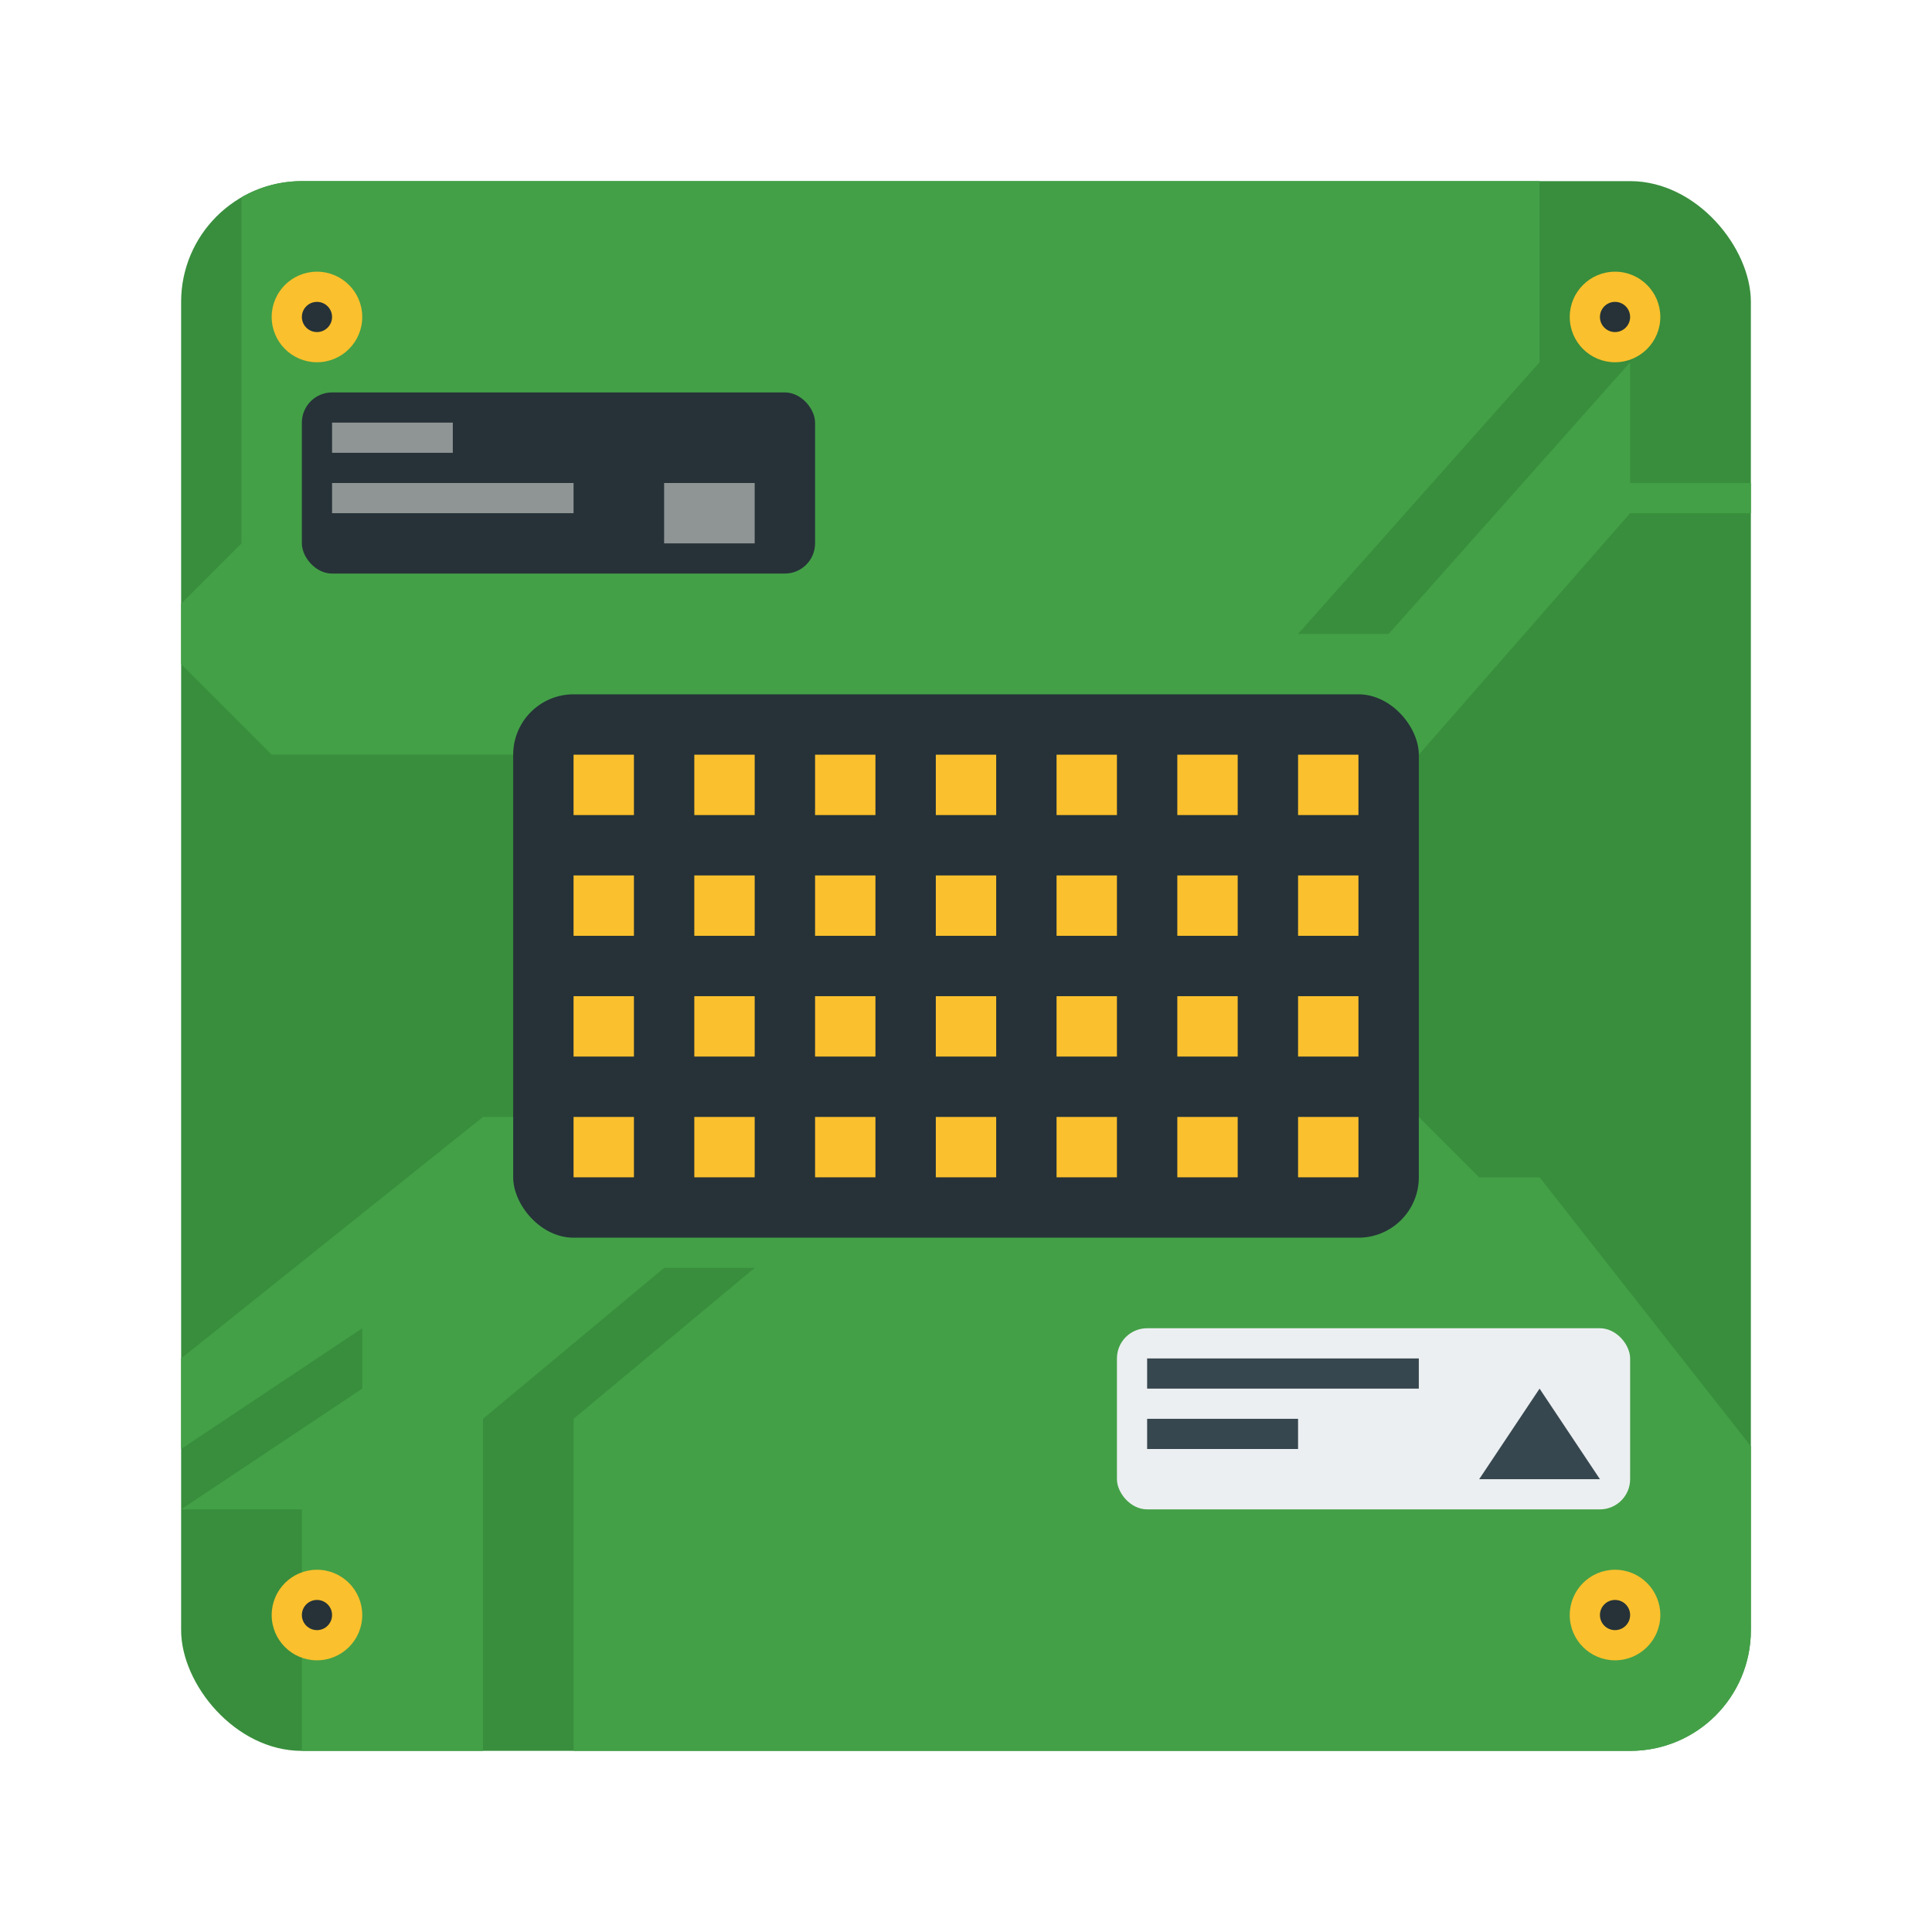 <svg width="64" height="64" version="1" xmlns="http://www.w3.org/2000/svg">
 <rect x="6" y="6" width="52" height="52" rx="4" ry="4" fill="#388e3c" stroke-width="1.029"/>
 <path d="m16 37-10 8v3l6-4v2l-6 4h4v8h6v-11l6-5h3l-6 5v11h35c2.216 0 4-1.784 4-4v-6.09l-7-8.91h-2l-2-2z" fill="#43a047"/>
 <circle cx="53.5" cy="53.5" r="1.5" fill="#fbc02d"/>
 <circle cx="53.5" cy="53.5" r=".5" fill="#263238"/>
 <circle cx="53.5" cy="10.5" r="1.5" fill="#fbc02d"/>
 <circle cx="53.5" cy="10.5" r=".5" fill="#263238"/>
 <circle cx="10.5" cy="53.5" r="1.5" fill="#fbc02d"/>
 <circle cx="10.5" cy="53.5" r=".5" fill="#263238"/>
 <path d="m10 6c-0.73 0-1.412 0.196-2 0.535v11.465l-2 2v2l3 3h38l7-8h4v-1h-4v-4l-8 9h-3l8-9v-6h-41z" fill="#43a047"/>
 <rect x="17" y="23" width="30" height="18" rx="2" ry="2" fill="#263238" stroke-width="1.098"/>
 <rect x="10" y="13" width="17" height="6" ry="1" fill="#263238" stroke-width="1.102"/>
 <rect x="37" y="44" width="17" height="6" ry="1" fill="#eceff1"/>
 <rect x="38" y="45" width="9" height="1" ry="0" fill="#37474f"/>
 <path d="m38 47h5v1h-5z" fill="#37474f"/>
 <path d="m49 49 2-3 2 3z" fill="#37474f" fill-rule="evenodd"/>
 <circle cx="10.5" cy="10.5" r="1.5" fill="#fbc02d"/>
 <circle cx="10.5" cy="10.5" r=".5" fill="#263238"/>
 <rect x="11" y="14" width="4" height="1" fill="#f8f8f2" opacity=".5" style="paint-order:stroke fill markers"/>
 <rect x="11" y="16" width="8" height="1" fill="#f8f8f2" opacity=".5" style="paint-order:stroke fill markers"/>
 <rect x="22" y="16" width="3" height="2" fill="#f8f8f2" opacity=".5" style="paint-order:stroke fill markers"/>
 <rect x="19" y="25" width="2" height="2" fill="#fbc02d" fill-rule="evenodd" stop-color="#282a36" stroke-linecap="round" stroke-linejoin="round" stroke-width="1.414" style="paint-order:stroke fill markers"/>
 <rect x="23" y="25" width="2" height="2" fill="#fbc02d" fill-rule="evenodd" stop-color="#282a36" stroke-linecap="round" stroke-linejoin="round" stroke-width="1.414" style="paint-order:stroke fill markers"/>
 <rect x="27" y="25" width="2" height="2" fill="#fbc02d" fill-rule="evenodd" stop-color="#282a36" stroke-linecap="round" stroke-linejoin="round" stroke-width="1.414" style="paint-order:stroke fill markers"/>
 <rect x="31" y="25" width="2" height="2" fill="#fbc02d" fill-rule="evenodd" stop-color="#282a36" stroke-linecap="round" stroke-linejoin="round" stroke-width="1.414" style="paint-order:stroke fill markers"/>
 <rect x="35" y="25" width="2" height="2" fill="#fbc02d" fill-rule="evenodd" stop-color="#282a36" stroke-linecap="round" stroke-linejoin="round" stroke-width="1.414" style="paint-order:stroke fill markers"/>
 <rect x="39" y="25" width="2" height="2" fill="#fbc02d" fill-rule="evenodd" stop-color="#282a36" stroke-linecap="round" stroke-linejoin="round" stroke-width="1.414" style="paint-order:stroke fill markers"/>
 <rect x="19" y="29" width="2" height="2" fill="#fbc02d" fill-rule="evenodd" stop-color="#282a36" stroke-linecap="round" stroke-linejoin="round" stroke-width="1.414" style="paint-order:stroke fill markers"/>
 <rect x="23" y="29" width="2" height="2" fill="#fbc02d" fill-rule="evenodd" stop-color="#282a36" stroke-linecap="round" stroke-linejoin="round" stroke-width="1.414" style="paint-order:stroke fill markers"/>
 <rect x="27" y="29" width="2" height="2" fill="#fbc02d" fill-rule="evenodd" stop-color="#282a36" stroke-linecap="round" stroke-linejoin="round" stroke-width="1.414" style="paint-order:stroke fill markers"/>
 <rect x="31" y="29" width="2" height="2" fill="#fbc02d" fill-rule="evenodd" stop-color="#282a36" stroke-linecap="round" stroke-linejoin="round" stroke-width="1.414" style="paint-order:stroke fill markers"/>
 <rect x="35" y="29" width="2" height="2" fill="#fbc02d" fill-rule="evenodd" stop-color="#282a36" stroke-linecap="round" stroke-linejoin="round" stroke-width="1.414" style="paint-order:stroke fill markers"/>
 <rect x="39" y="29" width="2" height="2" fill="#fbc02d" fill-rule="evenodd" stop-color="#282a36" stroke-linecap="round" stroke-linejoin="round" stroke-width="1.414" style="paint-order:stroke fill markers"/>
 <rect x="19" y="33" width="2" height="2" fill="#fbc02d" fill-rule="evenodd" stop-color="#282a36" stroke-linecap="round" stroke-linejoin="round" stroke-width="1.414" style="paint-order:stroke fill markers"/>
 <rect x="23" y="33" width="2" height="2" fill="#fbc02d" fill-rule="evenodd" stop-color="#282a36" stroke-linecap="round" stroke-linejoin="round" stroke-width="1.414" style="paint-order:stroke fill markers"/>
 <rect x="27" y="33" width="2" height="2" fill="#fbc02d" fill-rule="evenodd" stop-color="#282a36" stroke-linecap="round" stroke-linejoin="round" stroke-width="1.414" style="paint-order:stroke fill markers"/>
 <rect x="31" y="33" width="2" height="2" fill="#fbc02d" fill-rule="evenodd" stop-color="#282a36" stroke-linecap="round" stroke-linejoin="round" stroke-width="1.414" style="paint-order:stroke fill markers"/>
 <rect x="35" y="33" width="2" height="2" fill="#fbc02d" fill-rule="evenodd" stop-color="#282a36" stroke-linecap="round" stroke-linejoin="round" stroke-width="1.414" style="paint-order:stroke fill markers"/>
 <rect x="39" y="33" width="2" height="2" fill="#fbc02d" fill-rule="evenodd" stop-color="#282a36" stroke-linecap="round" stroke-linejoin="round" stroke-width="1.414" style="paint-order:stroke fill markers"/>
 <rect x="19" y="37" width="2" height="2" fill="#fbc02d" fill-rule="evenodd" stop-color="#282a36" stroke-linecap="round" stroke-linejoin="round" stroke-width="1.414" style="paint-order:stroke fill markers"/>
 <rect x="23" y="37" width="2" height="2" fill="#fbc02d" fill-rule="evenodd" stop-color="#282a36" stroke-linecap="round" stroke-linejoin="round" stroke-width="1.414" style="paint-order:stroke fill markers"/>
 <rect x="27" y="37" width="2" height="2" fill="#fbc02d" fill-rule="evenodd" stop-color="#282a36" stroke-linecap="round" stroke-linejoin="round" stroke-width="1.414" style="paint-order:stroke fill markers"/>
 <rect x="31" y="37" width="2" height="2" fill="#fbc02d" fill-rule="evenodd" stop-color="#282a36" stroke-linecap="round" stroke-linejoin="round" stroke-width="1.414" style="paint-order:stroke fill markers"/>
 <rect x="35" y="37" width="2" height="2" fill="#fbc02d" fill-rule="evenodd" stop-color="#282a36" stroke-linecap="round" stroke-linejoin="round" stroke-width="1.414" style="paint-order:stroke fill markers"/>
 <rect x="39" y="37" width="2" height="2" fill="#fbc02d" fill-rule="evenodd" stop-color="#282a36" stroke-linecap="round" stroke-linejoin="round" stroke-width="1.414" style="paint-order:stroke fill markers"/>
 <rect x="43" y="25" width="2" height="2" fill="#fbc02d" fill-rule="evenodd" stop-color="#282a36" stroke-linecap="round" stroke-linejoin="round" stroke-width="1.414" style="paint-order:stroke fill markers"/>
 <rect x="43" y="29" width="2" height="2" fill="#fbc02d" fill-rule="evenodd" stop-color="#282a36" stroke-linecap="round" stroke-linejoin="round" stroke-width="1.414" style="paint-order:stroke fill markers"/>
 <rect x="43" y="33" width="2" height="2" fill="#fbc02d" fill-rule="evenodd" stop-color="#282a36" stroke-linecap="round" stroke-linejoin="round" stroke-width="1.414" style="paint-order:stroke fill markers"/>
 <rect x="43" y="37" width="2" height="2" fill="#fbc02d" fill-rule="evenodd" stop-color="#282a36" stroke-linecap="round" stroke-linejoin="round" stroke-width="1.414" style="paint-order:stroke fill markers"/>
</svg>
